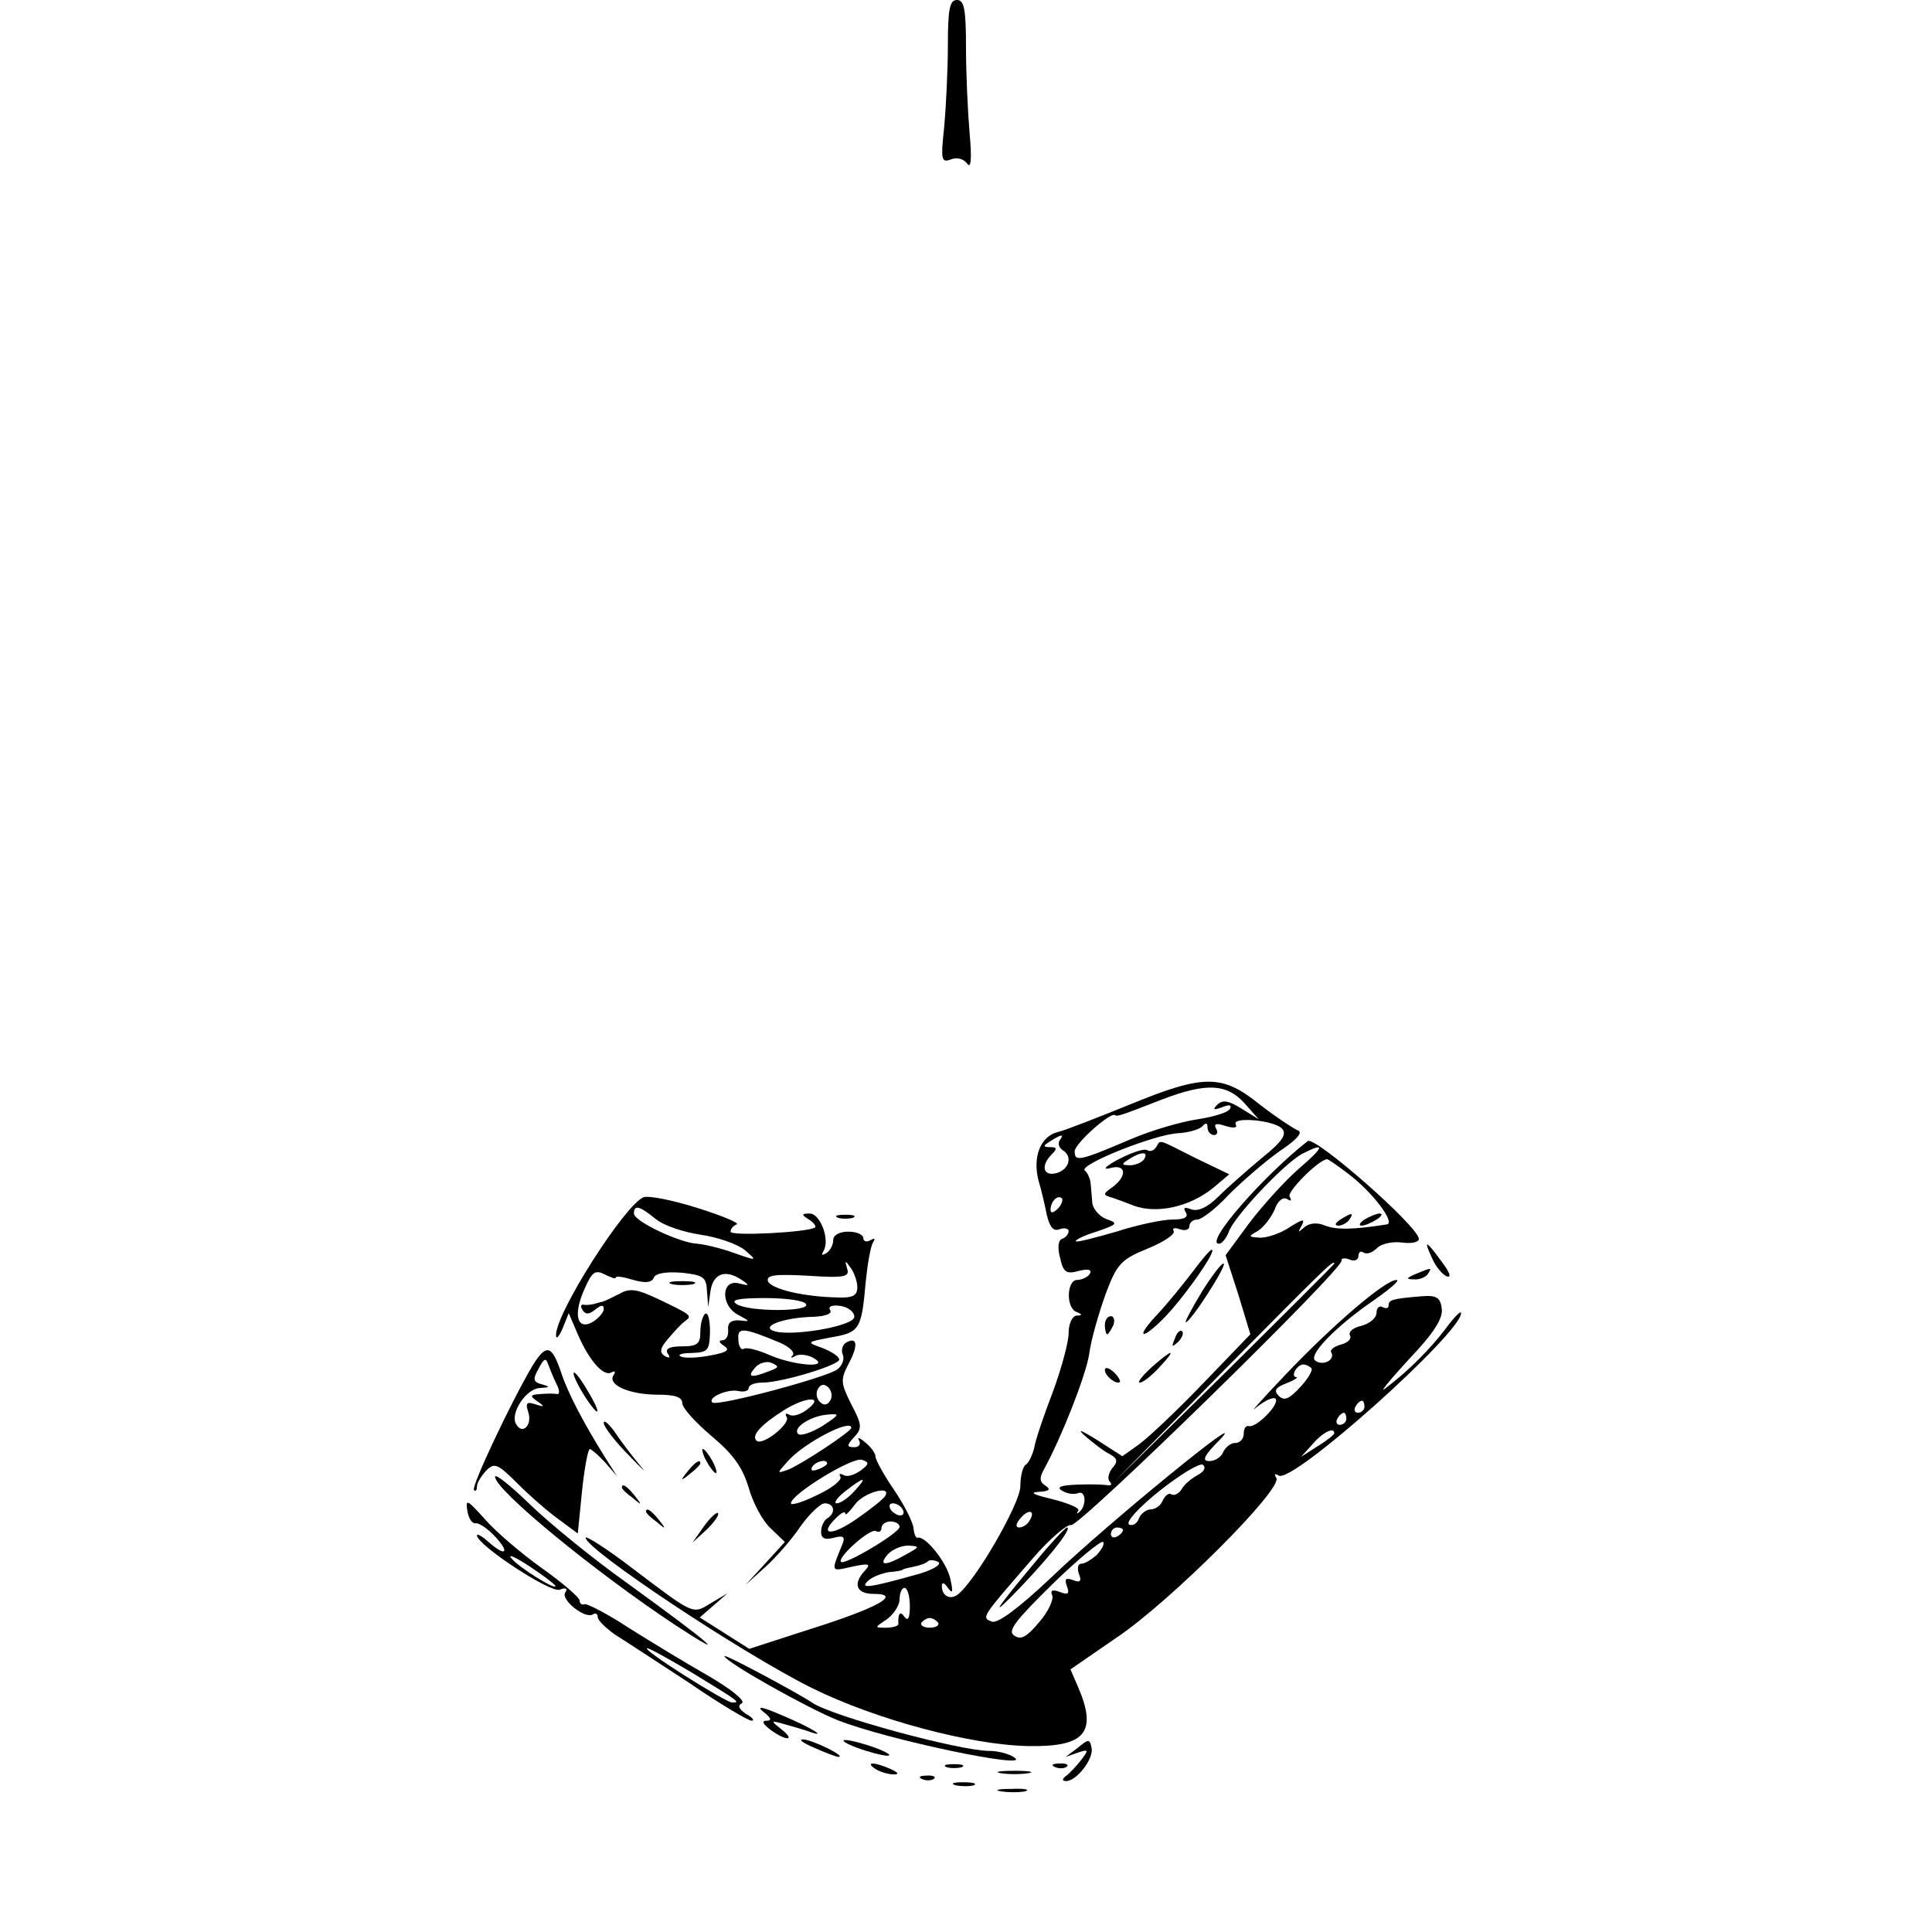 <?xml version="1.0" standalone="no"?>
<!DOCTYPE svg PUBLIC "-//W3C//DTD SVG 20010904//EN"
 "http://www.w3.org/TR/2001/REC-SVG-20010904/DTD/svg10.dtd">
<svg version="1.0" xmlns="http://www.w3.org/2000/svg"
 width="320pt" height="320pt" viewBox="0 0 320 320"
 preserveAspectRatio="xMidYMid meet">

<g transform="translate(0,320) scale(0.1,-0.1)"
fill="#000000" stroke="none">
<path d="M1570 3126 c0 -40 -3 -101 -6 -135 -6 -56 -5 -61 11 -55 10 4 21 1
27 -7 6 -9 8 7 4 50 -3 35 -6 99 -6 142 0 64 -3 79 -15 79 -12 0 -15 -15 -15
-74z"/>
<path d="M1870 1370 c-52 -21 -105 -42 -118 -45 -28 -7 -42 -40 -32 -80 5 -16
11 -43 14 -58 5 -20 11 -27 21 -23 8 3 15 1 15 -3 0 -5 -5 -11 -11 -13 -6 -2
-8 -14 -3 -32 5 -23 10 -27 31 -21 16 4 22 2 18 -5 -3 -5 -13 -10 -21 -10 -17
0 -19 -46 -1 -53 10 -4 10 -6 0 -6 -7 -1 -13 -13 -13 -29 0 -15 -12 -59 -26
-97 -15 -39 -29 -80 -31 -93 -3 -12 -9 -25 -14 -28 -5 -3 -9 -19 -9 -36 0 -28
-76 -160 -105 -180 -12 -8 -25 -1 -25 15 0 7 4 6 10 -3 8 -11 9 -7 4 15 -6 28
-42 72 -54 68 -3 -1 -6 6 -7 16 -1 10 -15 38 -32 63 -17 25 -31 50 -31 56 0 5
-8 16 -17 23 -9 8 -14 9 -10 3 3 -6 0 -11 -8 -11 -13 0 -13 3 0 17 13 14 13
20 -5 54 -18 36 -18 41 -4 68 16 30 14 45 -5 34 -6 -4 -8 -13 -5 -20 3 -7 -1
-18 -9 -24 -16 -13 -199 -62 -207 -55 -9 8 25 23 43 19 9 -2 17 0 17 5 0 5 10
9 23 9 32 0 127 29 127 38 0 5 -12 13 -27 19 -28 10 -28 10 14 18 47 8 50 13
57 93 3 29 8 58 12 64 4 7 3 8 -4 4 -7 -4 -12 -2 -12 3 0 6 -11 11 -25 11 -15
0 -25 -6 -25 -14 0 -8 -5 -18 -12 -22 -7 -4 -8 -3 -4 4 11 18 -5 62 -23 62
-14 0 -14 -2 -1 -10 8 -5 12 -11 10 -13 -10 -8 -140 -15 -140 -7 0 5 5 10 10
12 6 2 -23 14 -64 27 -41 13 -81 21 -90 18 -31 -12 -147 -194 -145 -229 0 -7
5 -2 11 12 l10 25 15 -35 c19 -44 43 -71 56 -63 6 3 7 1 3 -5 -10 -16 27 -32
73 -32 29 0 41 -4 41 -14 0 -8 22 -32 49 -55 36 -30 51 -52 61 -85 7 -25 23
-55 36 -67 l24 -23 -32 -35 -33 -36 32 29 c18 16 45 47 59 68 15 21 33 38 40
38 16 0 19 -16 4 -25 -5 -3 -10 -13 -10 -22 0 -11 6 -14 21 -10 15 4 19 2 15
-9 -20 -49 -21 -47 15 -39 28 6 32 5 22 -6 -21 -22 -15 -39 14 -39 48 0 7 -23
-104 -58 l-102 -33 -41 26 -41 26 23 20 23 20 -27 -16 c-31 -19 -27 -21 -130
57 -43 33 -78 55 -78 51 1 -20 260 -192 375 -249 105 -52 262 -94 357 -96 95
-2 116 22 84 97 l-13 30 77 53 c89 60 275 246 264 264 -4 7 -3 8 4 4 23 -14
302 236 302 269 0 5 -11 -6 -25 -25 -25 -33 -61 -70 -101 -100 -10 -8 7 13 39
48 42 44 57 68 55 84 -2 19 -9 23 -33 21 -49 -4 -55 -6 -55 -15 0 -5 -4 -6
-10 -3 -5 3 -10 -1 -10 -9 0 -9 -11 -18 -25 -22 -14 -3 -22 -10 -19 -16 3 -5
-3 -12 -15 -15 -11 -3 -19 -9 -16 -13 7 -12 -13 -23 -26 -14 -14 8 32 56 96
100 27 19 45 34 38 34 -18 0 -102 -71 -183 -156 -41 -43 -63 -68 -49 -55 15
12 29 18 32 14 6 -10 -33 -49 -45 -45 -5 1 -8 -5 -8 -13 0 -8 -6 -15 -14 -15
-8 0 -16 -7 -20 -15 -3 -8 -13 -15 -23 -15 -13 0 -9 9 18 36 54 57 -186 -139
-279 -228 -55 -52 -89 -77 -99 -74 -18 7 -18 6 66 103 29 34 59 59 65 57 12
-5 452 425 448 438 -1 4 5 5 13 2 8 -4 15 -1 15 6 0 6 4 9 9 5 6 -3 15 1 22 8
7 7 25 11 41 9 15 -2 28 0 28 6 0 20 -172 171 -184 162 -74 -58 -172 -170
-147 -170 5 0 12 9 16 19 7 24 93 115 122 130 39 20 37 12 -6 -25 -23 -20 -60
-61 -82 -90 l-39 -53 21 -65 20 -66 -78 -81 c-43 -45 -91 -90 -106 -101 l-28
-20 -42 27 c-29 18 -34 19 -18 5 13 -11 31 -25 40 -29 12 -7 13 -12 3 -23 -6
-8 -8 -18 -4 -22 4 -4 3 -7 -3 -6 -5 1 -28 2 -50 1 -28 -1 -36 -4 -26 -10 8
-5 20 -7 27 -4 13 5 14 -22 1 -32 -4 -3 -4 -2 -1 3 3 4 -16 12 -43 19 -30 7
-39 11 -23 12 18 1 21 4 12 10 -10 6 -11 13 -3 27 29 53 69 154 75 191 3 24
16 68 27 99 19 51 26 58 70 76 27 11 46 24 43 29 -3 5 2 6 10 3 9 -3 16 -1 16
5 0 6 6 11 13 11 7 0 31 18 52 41 22 22 60 55 84 72 30 20 40 32 30 35 -7 3
-36 22 -63 43 -62 50 -92 50 -216 -1z m191 3 l24 -27 -29 18 c-21 13 -31 15
-40 6 -8 -8 -6 -9 8 -4 12 5 17 4 13 -3 -4 -6 -28 -13 -54 -17 -27 -4 -75 -18
-108 -32 -87 -37 -95 -39 -95 -21 0 13 60 66 67 60 3 -3 11 0 78 26 73 28 107
26 136 -6z m62 -42 c9 -9 2 -21 -33 -49 -24 -20 -57 -49 -72 -64 -18 -18 -34
-25 -45 -21 -11 4 -14 3 -9 -5 5 -8 -2 -12 -23 -12 -16 0 -58 -9 -92 -20 -35
-10 -65 -18 -67 -16 -2 2 14 10 34 16 35 12 37 14 16 21 -12 5 -23 18 -23 29
-1 11 -2 26 -3 33 -1 6 -5 15 -9 18 -13 9 115 60 154 62 19 1 37 7 41 12 5 6
8 5 8 -2 0 -7 5 -13 11 -13 5 0 7 5 3 11 -4 8 1 9 16 4 13 -4 20 -3 17 2 -9
14 62 8 76 -6z m-368 -20 c-3 -5 -1 -12 5 -16 17 -10 11 -32 -10 -38 -22 -6
-27 12 -8 31 9 9 9 12 -2 12 -13 0 -13 2 0 10 19 12 23 12 15 1z m478 -55 c41
-31 79 -82 64 -84 -56 -9 -84 -9 -102 -2 -14 6 -27 4 -35 -3 -10 -9 -11 -9 -4
3 6 12 2 11 -19 -2 -14 -10 -37 -18 -49 -18 -21 1 -21 2 -5 11 10 6 22 22 28
35 5 15 14 22 21 18 6 -4 8 -3 4 4 -5 8 48 61 62 62 2 0 18 -11 35 -24z m-481
-58 c-7 -7 -12 -8 -12 -2 0 14 12 26 19 19 2 -3 -1 -11 -7 -17z m-666 -17 c13
-11 47 -22 74 -26 28 -4 60 -15 73 -25 22 -19 22 -19 -18 -5 -22 8 -49 14 -60
15 -28 1 -105 37 -105 50 0 15 9 13 36 -9z m334 -113 c0 -14 -8 -18 -32 -17
-57 1 -111 14 -116 27 -3 10 11 12 66 9 61 -4 70 -2 65 12 -4 14 -3 14 6 1 6
-8 11 -23 11 -32z m790 39 c0 -1 -82 -83 -182 -182 l-183 -180 180 183 c167
169 185 187 185 179z m-1190 -23 c0 3 13 1 29 -4 21 -6 31 -4 34 4 3 7 20 10
46 8 36 -4 41 -7 42 -31 l2 -26 4 28 c5 29 26 35 53 16 12 -8 11 -9 -5 -5 -31
9 -32 -37 -2 -52 20 -11 20 -11 2 -9 -14 1 -20 -4 -19 -15 1 -10 -3 -18 -10
-18 -6 0 -5 -4 3 -9 11 -7 5 -11 -22 -16 -20 -4 -42 -5 -49 -2 -7 3 1 6 17 6
28 1 30 4 31 35 0 19 -3 33 -8 30 -4 -3 -8 -16 -8 -30 0 -20 -5 -24 -31 -24
-20 0 -28 -4 -23 -12 5 -7 3 -8 -5 -4 -9 6 -8 13 6 29 10 12 22 25 28 29 12 9
10 10 -44 36 -36 17 -48 19 -65 9 -12 -6 -24 -12 -28 -13 -5 -1 -11 -3 -15 -4
-5 -1 -12 -2 -16 -1 -5 1 -6 -3 -2 -9 5 -8 11 -7 21 1 10 8 14 8 14 1 0 -6 -9
-16 -19 -22 -26 -14 -32 14 -12 57 12 27 17 30 33 22 10 -5 18 -8 18 -5z m315
-44 c8 -13 -95 -13 -115 0 -11 7 3 10 47 10 34 0 65 -4 68 -10z m80 -21 c0
-16 -109 -34 -135 -23 -19 8 20 22 68 23 19 1 31 5 27 11 -4 6 3 9 17 7 13 -2
23 -10 23 -18z m-123 -43 c16 -7 25 -16 21 -21 -5 -4 -2 -5 4 -1 7 4 21 2 30
-3 30 -17 -28 -14 -71 4 -20 9 -40 14 -44 11 -4 -3 -9 4 -9 15 -2 21 7 21 69
-5z m-18 -47 c-30 -12 -37 -10 -24 5 6 8 19 12 27 9 14 -6 14 -8 -3 -14z m898
5 c3 -3 -5 -17 -18 -31 -18 -20 -27 -24 -36 -15 -9 9 -5 14 13 21 13 5 20 10
16 10 -10 1 1 21 12 21 4 0 10 -3 13 -6z m-797 -54 c-5 -8 -11 -8 -17 -2 -6 6
-7 16 -3 22 5 8 11 8 17 2 6 -6 7 -16 3 -22z m-40 -16 c-10 -7 -22 -11 -28 -7
-6 3 -7 1 -4 -4 7 -11 -41 -49 -50 -39 -9 8 7 26 45 50 38 24 70 24 37 0z
m925 6 c0 -5 -5 -10 -11 -10 -5 0 -7 5 -4 10 3 6 8 10 11 10 2 0 4 -4 4 -10z
m-898 -32 c-18 -11 -36 -17 -40 -13 -10 10 21 30 49 32 21 2 20 0 -9 -19z
m868 12 c0 -5 -5 -10 -11 -10 -5 0 -7 5 -4 10 3 6 8 10 11 10 2 0 4 -4 4 -10z
m-820 -15 c0 -6 -82 -60 -104 -69 -20 -7 -20 -7 0 15 26 29 104 70 104 54z
m800 -9 c0 -2 -12 -12 -27 -21 l-28 -18 19 21 c17 20 36 29 36 18z m-785 -62
c-10 -7 -22 -11 -28 -7 -6 3 -8 2 -5 -3 3 -5 -14 -19 -38 -30 -24 -12 -44 -18
-44 -14 0 15 103 78 118 72 12 -4 12 -7 -3 -18z m-55 12 c0 -2 -7 -7 -16 -10
-8 -3 -12 -2 -9 4 6 10 25 14 25 6z m614 -19 c-11 -6 -23 -16 -27 -24 -5 -7
-12 -11 -17 -8 -4 3 -10 -2 -14 -10 -3 -8 -12 -15 -20 -15 -7 0 -17 -7 -20
-16 -3 -8 -11 -12 -16 -9 -6 4 17 29 51 56 34 27 66 46 71 43 6 -4 3 -11 -8
-17z m-569 -27 c-10 -11 -23 -20 -29 -20 -6 0 0 9 14 20 32 25 38 25 15 0z
m51 -8 c-3 -5 -23 -21 -46 -37 -41 -29 -65 -29 -36 0 9 9 16 13 16 8 0 -4 7 3
16 15 14 20 62 33 50 14z m29 -22 c3 -5 2 -10 -4 -10 -5 0 -13 5 -16 10 -3 6
-2 10 4 10 5 0 13 -4 16 -10z m210 -19 c-3 -6 -11 -11 -17 -11 -6 0 -6 6 2 15
14 17 26 13 15 -4z m-215 -10 c0 -10 -91 -64 -97 -58 -7 7 49 57 58 51 5 -3 9
0 9 5 0 6 7 11 15 11 8 0 15 -4 15 -9z m370 -5 c0 -3 -4 -8 -10 -11 -5 -3 -10
-1 -10 4 0 6 5 11 10 11 6 0 10 -2 10 -4z m-43 -41 c-9 -8 -20 -15 -26 -15 -6
0 -7 -8 -4 -17 5 -12 2 -15 -10 -10 -12 4 -14 2 -10 -10 5 -13 2 -15 -11 -10
-13 5 -17 3 -13 -6 2 -7 -7 -27 -22 -44 -20 -24 -30 -30 -41 -22 -12 7 1 24
63 85 43 42 81 73 84 70 3 -3 -2 -12 -10 -21z m-317 0 c-33 -19 -46 -19 -30 0
7 8 22 15 34 15 20 -1 20 -2 -4 -15z m25 -31 c-85 -24 -101 -26 -88 -13 7 7
23 13 35 15 13 1 23 3 23 4 0 1 8 3 18 5 11 2 21 6 24 9 3 3 11 2 17 -1 6 -4
-7 -12 -29 -19z m-18 -54 c0 -20 -3 -26 -9 -18 -7 11 -11 5 -10 -12 0 -3 -9
-6 -20 -6 -20 0 -20 0 1 14 11 8 21 23 21 33 0 11 4 19 8 19 5 0 9 -14 9 -30z
m47 -28 c2 -4 -4 -8 -14 -8 -10 0 -16 4 -14 8 3 4 9 8 14 8 5 0 11 -4 14 -8z"/>
<path d="M1915 1300 c-4 -6 -10 -8 -15 -5 -5 3 -26 -4 -47 -15 -21 -11 -28
-18 -15 -15 27 8 30 -12 5 -31 -17 -12 -17 -13 0 -18 9 -3 25 -9 35 -13 38
-14 93 -2 132 30 l26 22 -56 27 c-64 32 -57 31 -65 18z m-20 -20 c-3 -5 -14
-10 -23 -10 -15 0 -15 2 -2 10 20 13 33 13 25 0z"/>
<path d="M2220 1180 c-9 -6 -10 -10 -3 -10 6 0 15 5 18 10 8 12 4 12 -15 0z"/>
<path d="M2260 1180 c-8 -5 -10 -10 -5 -10 6 0 17 5 25 10 8 5 11 10 5 10 -5
0 -17 -5 -25 -10z"/>
<path d="M1113 1073 c9 -2 25 -2 35 0 9 3 1 5 -18 5 -19 0 -27 -2 -17 -5z"/>
<path d="M1388 1183 c6 -2 18 -2 25 0 6 3 1 5 -13 5 -14 0 -19 -2 -12 -5z"/>
<path d="M2372 1116 c6 -14 17 -27 24 -30 9 -3 5 7 -8 24 -26 36 -31 38 -16 6z"/>
<path d="M1975 1093 c-16 -21 -42 -53 -58 -70 -35 -37 -29 -45 7 -10 33 32 93
117 83 117 -3 0 -17 -17 -32 -37z"/>
<path d="M1991 1061 c-17 -28 -29 -51 -27 -51 8 0 67 92 63 97 -3 2 -19 -19
-36 -46z"/>
<path d="M2345 1090 c-16 -7 -17 -9 -3 -9 9 -1 20 4 23 9 7 11 7 11 -20 0z"/>
<path d="M1830 1005 c0 -8 2 -15 4 -15 2 0 6 7 10 15 3 8 1 15 -4 15 -6 0 -10
-7 -10 -15z"/>
<path d="M1946 983 c-6 -14 -5 -15 5 -6 7 7 10 15 7 18 -3 3 -9 -2 -12 -12z"/>
<path d="M882 938 c-36 -61 -102 -201 -97 -206 3 -3 5 0 5 6 0 6 7 17 15 26
14 14 19 12 53 -22 20 -20 51 -47 68 -59 l31 -23 7 70 c4 39 10 70 13 70 2 0
14 -10 25 -22 l20 -23 -16 25 c-39 62 -65 112 -76 145 -16 48 -25 50 -48 13z
m40 -31 c5 -9 5 -17 1 -16 -4 1 -17 1 -28 0 -17 -1 -18 -3 -5 -12 13 -9 12
-10 -3 -5 -15 5 -17 2 -12 -13 7 -22 -10 -38 -20 -20 -11 17 16 59 39 60 17 1
18 2 4 6 -15 4 -16 8 -6 26 9 17 12 19 16 7 3 -8 9 -23 14 -33z"/>
<path d="M1907 935 c-15 -14 -24 -25 -19 -25 5 0 19 11 32 25 30 32 23 32 -13
0z"/>
<path d="M1830 931 c0 -10 19 -25 25 -20 1 2 -3 10 -11 17 -8 7 -14 8 -14 3z"/>
<path d="M950 925 c0 -5 9 -23 20 -40 26 -39 26 -25 0 17 -11 18 -20 29 -20
23z"/>
<path d="M1000 843 c0 -6 19 -31 43 -55 23 -24 30 -30 16 -14 -14 17 -33 42
-42 56 -10 13 -17 19 -17 13z"/>
<path d="M1170 780 c6 -11 13 -20 16 -20 2 0 0 9 -6 20 -6 11 -13 20 -16 20
-2 0 0 -9 6 -20z"/>
<path d="M1139 763 c-13 -16 -12 -17 4 -4 9 7 17 15 17 17 0 8 -8 3 -21 -13z"/>
<path d="M820 754 c0 -22 166 -158 299 -246 95 -62 59 -31 -79 69 -58 41 -131
101 -162 131 -32 31 -58 52 -58 46z"/>
<path d="M1030 736 c0 -2 8 -10 18 -17 15 -13 16 -12 3 4 -13 16 -21 21 -21
13z"/>
<path d="M774 698 c2 -13 8 -22 14 -21 5 1 20 -9 32 -22 26 -28 17 -34 -12 -8
-10 9 -18 13 -18 10 0 -16 122 -96 137 -90 10 4 14 2 9 -5 -7 -12 33 -44 46
-36 4 3 8 1 8 -4 0 -6 13 -18 28 -29 16 -10 71 -46 123 -80 51 -35 98 -63 104
-63 5 0 2 5 -9 11 -12 8 -15 14 -7 18 6 4 -19 24 -57 46 -37 21 -96 57 -131
79 -35 23 -68 40 -73 39 -4 -2 -8 1 -8 6 0 5 -29 30 -63 54 -35 25 -78 62 -95
82 -28 31 -31 33 -28 13z m146 -125 c0 -7 -61 31 -73 46 -7 8 7 2 31 -14 23
-15 42 -30 42 -32z m227 -144 c77 -47 80 -49 66 -49 -11 0 -152 89 -141 90 4
0 38 -19 75 -41z"/>
<path d="M1070 696 c0 -2 8 -10 18 -17 15 -13 16 -12 3 4 -13 16 -21 21 -21
13z"/>
<path d="M1166 672 l-19 -27 24 22 c12 12 21 24 18 27 -2 2 -13 -8 -23 -22z"/>
<path d="M1719 618 c-73 -87 -85 -106 -25 -43 52 55 82 95 73 95 -2 0 -24 -23
-48 -52z"/>
<path d="M1200 457 c0 -9 137 -86 187 -106 83 -33 325 -83 293 -62 -8 6 -27
11 -42 11 -48 0 -262 58 -293 80 -24 16 -145 81 -145 77z"/>
<path d="M1264 365 c13 -10 15 -15 6 -15 -9 0 -7 -5 6 -15 26 -19 43 -19 18 1
-18 14 -18 15 6 8 14 -4 32 -9 40 -12 34 -12 1 8 -45 27 -32 14 -43 16 -31 6z"/>
<path d="M1349 305 c18 -8 36 -15 40 -15 13 1 -45 29 -59 29 -8 0 0 -6 19 -14z"/>
<path d="M1420 305 c19 -7 42 -13 50 -13 8 0 -1 6 -20 13 -19 7 -42 13 -50 13
-8 0 1 -6 20 -13z"/>
<path d="M1785 305 l-20 -15 20 7 c18 6 19 5 5 -13 -8 -10 -19 -22 -25 -26 -6
-5 -6 -8 1 -8 17 0 46 37 42 55 -3 15 -5 15 -23 0z"/>
<path d="M1450 270 c8 -5 22 -9 30 -9 10 0 8 3 -5 9 -27 12 -43 12 -25 0z"/>
<path d="M1568 273 c6 -2 18 -2 25 0 6 3 1 5 -13 5 -14 0 -19 -2 -12 -5z"/>
<path d="M1748 273 c7 -3 16 -2 19 1 4 3 -2 6 -13 5 -11 0 -14 -3 -6 -6z"/>
<path d="M1658 263 c12 -2 32 -2 45 0 12 2 2 4 -23 4 -25 0 -35 -2 -22 -4z"/>
<path d="M1528 253 c7 -3 16 -2 19 1 4 3 -2 6 -13 5 -11 0 -14 -3 -6 -6z"/>
<path d="M1583 243 c9 -2 23 -2 30 0 6 3 -1 5 -18 5 -16 0 -22 -2 -12 -5z"/>
<path d="M1658 233 c12 -2 30 -2 40 0 9 3 -1 5 -23 4 -22 0 -30 -2 -17 -4z"/>
</g>
</svg>
